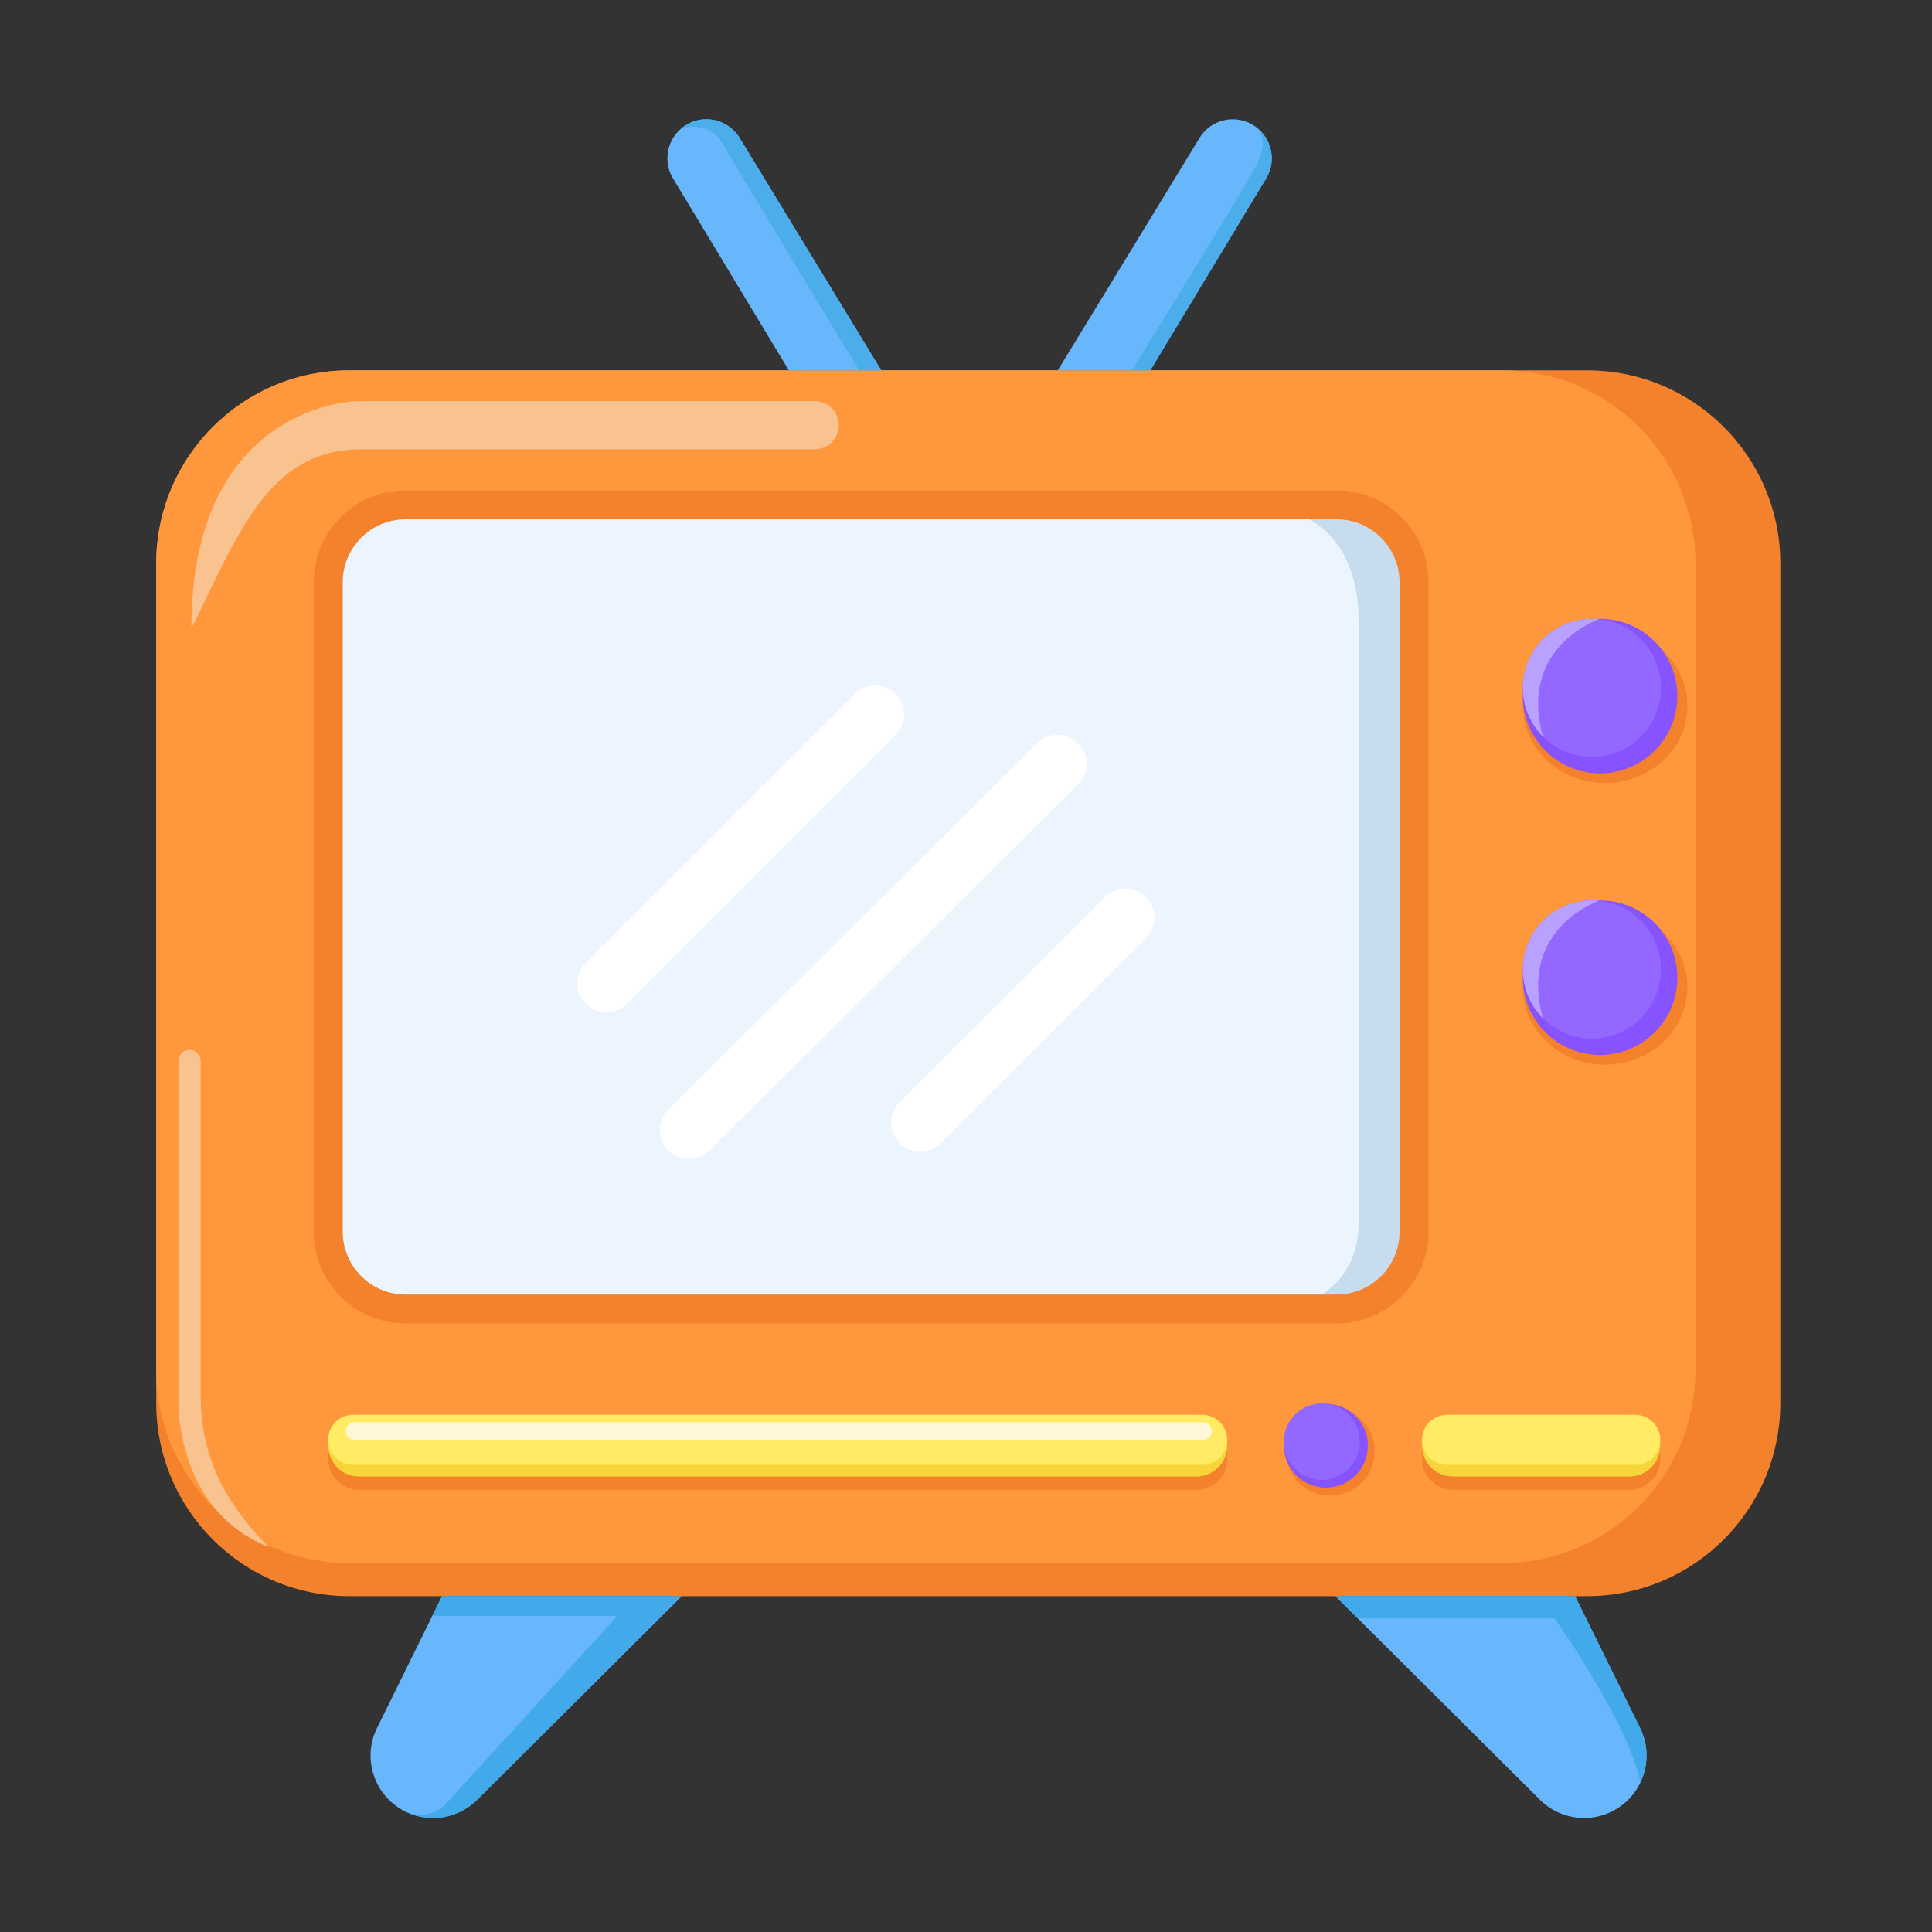 <?xml version="1.0" standalone="no"?><!DOCTYPE svg PUBLIC "-//W3C//DTD SVG 1.1//EN" "http://www.w3.org/Graphics/SVG/1.1/DTD/svg11.dtd"><svg t="1664972269536" class="icon" viewBox="0 0 1024 1024" version="1.1" xmlns="http://www.w3.org/2000/svg" p-id="2727" xmlns:xlink="http://www.w3.org/1999/xlink" width="200" height="200"><rect x="0" y="0" width="1024" height="1024" fill="#333333" stroke="none"/><path d="M841.216 845.978H185.19c-56.576 0-102.4-45.824-102.4-102.4V298.701c0-56.576 45.824-102.4 102.4-102.4H841.216c56.576 0 102.4 45.824 102.4 102.4v444.877c0 56.576-45.875 102.4-102.4 102.4z" fill="#F4812C" p-id="2728"></path><path d="M796.211 828.467H185.19c-56.576 0-102.4-45.824-102.4-102.4V298.701c0-56.576 45.824-102.4 102.4-102.4h611.021c56.576 0 102.4 45.824 102.4 102.4v427.366c0 56.525-45.824 102.4-102.4 102.4z" fill="#FF973C" p-id="2729"></path><path d="M708.506 693.76h-493.568c-22.63 0-40.96-18.33-40.96-40.96V308.531c0-22.63 18.33-40.96 40.96-40.96h493.568c22.63 0 40.96 18.33 40.96 40.96v344.32c0 22.579-18.33 40.909-40.96 40.909z" fill="#ECF5FE" p-id="2730"></path><path d="M807.117 374.067a43.622 40.96 0 1 0 87.245 0 43.622 40.96 0 1 0-87.245 0Z" fill="#F4812C" p-id="2731"></path><path d="M848.077 368.947m-40.96 0a40.96 40.96 0 1 0 81.92 0 40.96 40.96 0 1 0-81.92 0Z" fill="#8753FF" p-id="2732"></path><path d="M843.725 364.595m-36.608 0a36.608 36.608 0 1 0 73.216 0 36.608 36.608 0 1 0-73.216 0Z" fill="#9368FE" p-id="2733"></path><path d="M847.514 328.192a36.603 36.603 0 0 0-29.747 62.208c-12.339-44.954 24.781-60.365 29.747-62.208z" fill="#B8A1FF" p-id="2734"></path><path d="M807.117 523.315a43.622 40.96 0 1 0 87.245 0 43.622 40.96 0 1 0-87.245 0Z" fill="#F4812C" p-id="2735"></path><path d="M848.077 518.195m-40.96 0a40.96 40.96 0 1 0 81.92 0 40.96 40.96 0 1 0-81.92 0Z" fill="#8753FF" p-id="2736"></path><path d="M843.725 513.843m-36.608 0a36.608 36.608 0 1 0 73.216 0 36.608 36.608 0 1 0-73.216 0Z" fill="#9368FE" p-id="2737"></path><path d="M847.514 477.44a36.603 36.603 0 0 0-29.747 62.208c-12.339-44.954 24.781-60.365 29.747-62.208z" fill="#B8A1FF" p-id="2738"></path><path d="M634.112 789.658H190.31c-9.011 0-16.333-7.322-16.333-16.333v-5.581c0-5.939 4.813-10.752 10.752-10.752h457.626c4.454 0 8.09 3.635 8.09 8.09v8.243c0 9.062-7.322 16.333-16.333 16.333z" fill="#F4812C" p-id="2739"></path><path d="M634.112 782.592H190.31c-9.011 0-16.333-7.322-16.333-16.333s7.322-16.333 16.333-16.333h443.802c9.011 0 16.333 7.322 16.333 16.333s-7.322 16.333-16.333 16.333z" fill="#F7D53A" p-id="2740"></path><path d="M637.235 776.397h-450.048a13.261 13.261 0 0 1 0-26.522h449.997a13.261 13.261 0 0 1 13.261 13.261c0 7.322-5.888 13.261-13.21 13.261z" fill="#FFEC64" p-id="2741"></path><path d="M863.59 789.658H770.048c-9.011 0-16.333-7.322-16.333-16.333v-1.946c0-9.011 7.322-16.333 16.333-16.333h93.542c9.011 0 16.333 7.322 16.333 16.333v1.946c0 9.062-7.322 16.333-16.333 16.333z" fill="#F4812C" p-id="2742"></path><path d="M863.59 782.592H770.048c-9.011 0-16.333-7.322-16.333-16.333s7.322-16.333 16.333-16.333h93.542c9.011 0 16.333 7.322 16.333 16.333s-7.322 16.333-16.333 16.333z" fill="#F7D53A" p-id="2743"></path><path d="M866.714 776.397H766.976a13.261 13.261 0 0 1 0-26.522h99.738a13.261 13.261 0 0 1 13.261 13.261 13.327 13.327 0 0 1-13.261 13.261z" fill="#FFEC64" p-id="2744"></path><path d="M234.291 845.978l-34.458 69.888c-8.806 17.818 0 39.322 18.79 45.875 11.981 4.147 25.242 1.126 34.253-7.782l108.39-107.93h-126.976zM834.816 845.978l34.458 69.888c8.806 17.818 0 39.322-18.79 45.875a33.229 33.229 0 0 1-34.253-7.782l-108.39-107.93h126.976z" fill="#68B6FC" p-id="2745"></path><path d="M705.024 769.178m-23.552 0a23.552 23.552 0 1 0 47.104 0 23.552 23.552 0 1 0-47.104 0Z" fill="#F4812C" p-id="2746"></path><path d="M702.771 766.259m-22.221 0a22.221 22.221 0 1 0 44.442 0 22.221 22.221 0 1 0-44.442 0Z" fill="#8753FF" p-id="2747"></path><path d="M700.621 764.109m-20.122 0a20.122 20.122 0 1 0 40.243 0 20.122 20.122 0 1 0-40.243 0Z" fill="#9368FE" p-id="2748"></path><path d="M418.099 196.301L356.71 94.566a20.659 20.659 0 0 1 7.834-28.826 20.623 20.623 0 0 1 27.494 7.424l75.059 123.187h-48.998zM609.69 196.301l61.389-101.734c6.093-10.086 2.509-23.194-7.834-28.826a20.623 20.623 0 0 0-27.494 7.424L560.64 196.301h49.05z" fill="#68B6FC" p-id="2749"></path><path d="M321.382 536.525c-3.942 0-7.885-1.485-10.854-4.506a15.36 15.36 0 0 1 0-21.709l142.49-142.49a15.36 15.36 0 0 1 21.709 0 15.36 15.36 0 0 1 0 21.709l-142.49 142.49c-3.021 2.97-6.963 4.506-10.854 4.506zM365.158 614.298c-3.942 0-7.885-1.536-10.906-4.557a15.36 15.36 0 0 1 0.051-21.709l195.482-194.099a15.309 15.309 0 0 1 21.709 0.102 15.36 15.36 0 0 1-0.051 21.709l-195.482 194.099c-2.97 2.97-6.912 4.454-10.803 4.454zM487.731 610.355c-3.942 0-7.885-1.485-10.854-4.506a15.36 15.36 0 0 1 0-21.709l108.8-108.595a15.36 15.36 0 0 1 21.709 0 15.36 15.36 0 0 1 0 21.709l-108.8 108.595c-3.021 3.021-6.963 4.506-10.854 4.506z" fill="#FFFFFF" p-id="2750"></path><path d="M668.109 693.76h40.397c22.63 0 40.96-18.33 40.96-40.96V308.531c0-22.63-18.33-40.96-40.96-40.96h-41.933c10.701 0.307 53.504 5.171 53.504 61.747v317.645s3.891 46.797-51.968 46.797z" fill="#C7DDEF" p-id="2751"></path><path d="M708.506 701.44h-493.568c-26.829 0-48.64-21.811-48.64-48.64V308.531c0-26.829 21.811-48.64 48.64-48.64h493.568c26.829 0 48.64 21.811 48.64 48.64v344.32c0 26.778-21.811 48.589-48.64 48.589z m-493.568-426.189c-18.33 0-33.28 14.95-33.28 33.28v344.32c0 18.33 14.95 33.28 33.28 33.28h493.568c18.33 0 33.28-14.95 33.28-33.28V308.531c0-18.33-14.95-33.28-33.28-33.28h-493.568z" fill="#F4812C" p-id="2752"></path><path d="M234.291 845.978l-5.171 10.445h98.15L238.336 953.856s-9.114 13.67-25.498 5.222c1.792 1.024 3.686 1.946 5.786 2.662 11.981 4.147 25.242 1.126 34.253-7.782l108.39-107.93h-126.976zM719.667 857.754h104.294s39.168 55.398 45.466 86.886c4.147-8.755 4.506-19.302-0.154-28.774l-34.458-69.888h-126.976l11.827 11.776z" fill="#42AAEA" p-id="2753"></path><path d="M467.098 196.301L392.038 73.114a20.669 20.669 0 0 0-27.494-7.424c-1.178 0.666-2.253 1.382-3.226 2.253 0.666-0.205 14.541-3.789 21.043 7.219 5.274 9.011 53.658 89.139 72.96 121.139h11.776zM666.01 67.635c1.894 1.843 6.349 8.09-0.717 21.146-6.502 12.083-46.182 76.544-65.331 107.52h9.728l61.389-101.734c5.478-9.114 3.072-20.634-5.069-26.931z" fill="#4BADEA" p-id="2754"></path><path d="M444.57 225.382a12.749 12.749 0 0 0-12.749-12.749h-242.176s-88.218 0.768-88.218 120.474c24.525-48.896 40.192-94.976 90.214-94.976h240.179c7.066 0 12.749-5.683 12.749-12.749zM100.454 556.442c-3.226 0-5.888 2.611-5.888 5.888v179.098s-2.304 58.522 47.718 78.438c-15.667-16.179-35.942-40.499-35.942-79.718v-177.766c0-3.277-2.662-5.939-5.888-5.939z" fill="#F9C38F" p-id="2755"></path><path d="M637.645 763.136H187.802c-2.56 0-4.659-2.099-4.659-4.659s2.099-4.659 4.659-4.659h449.843c2.56 0 4.659 2.099 4.659 4.659 0 2.611-2.099 4.659-4.659 4.659z" fill="#FFF7D7" p-id="2756"></path></svg>